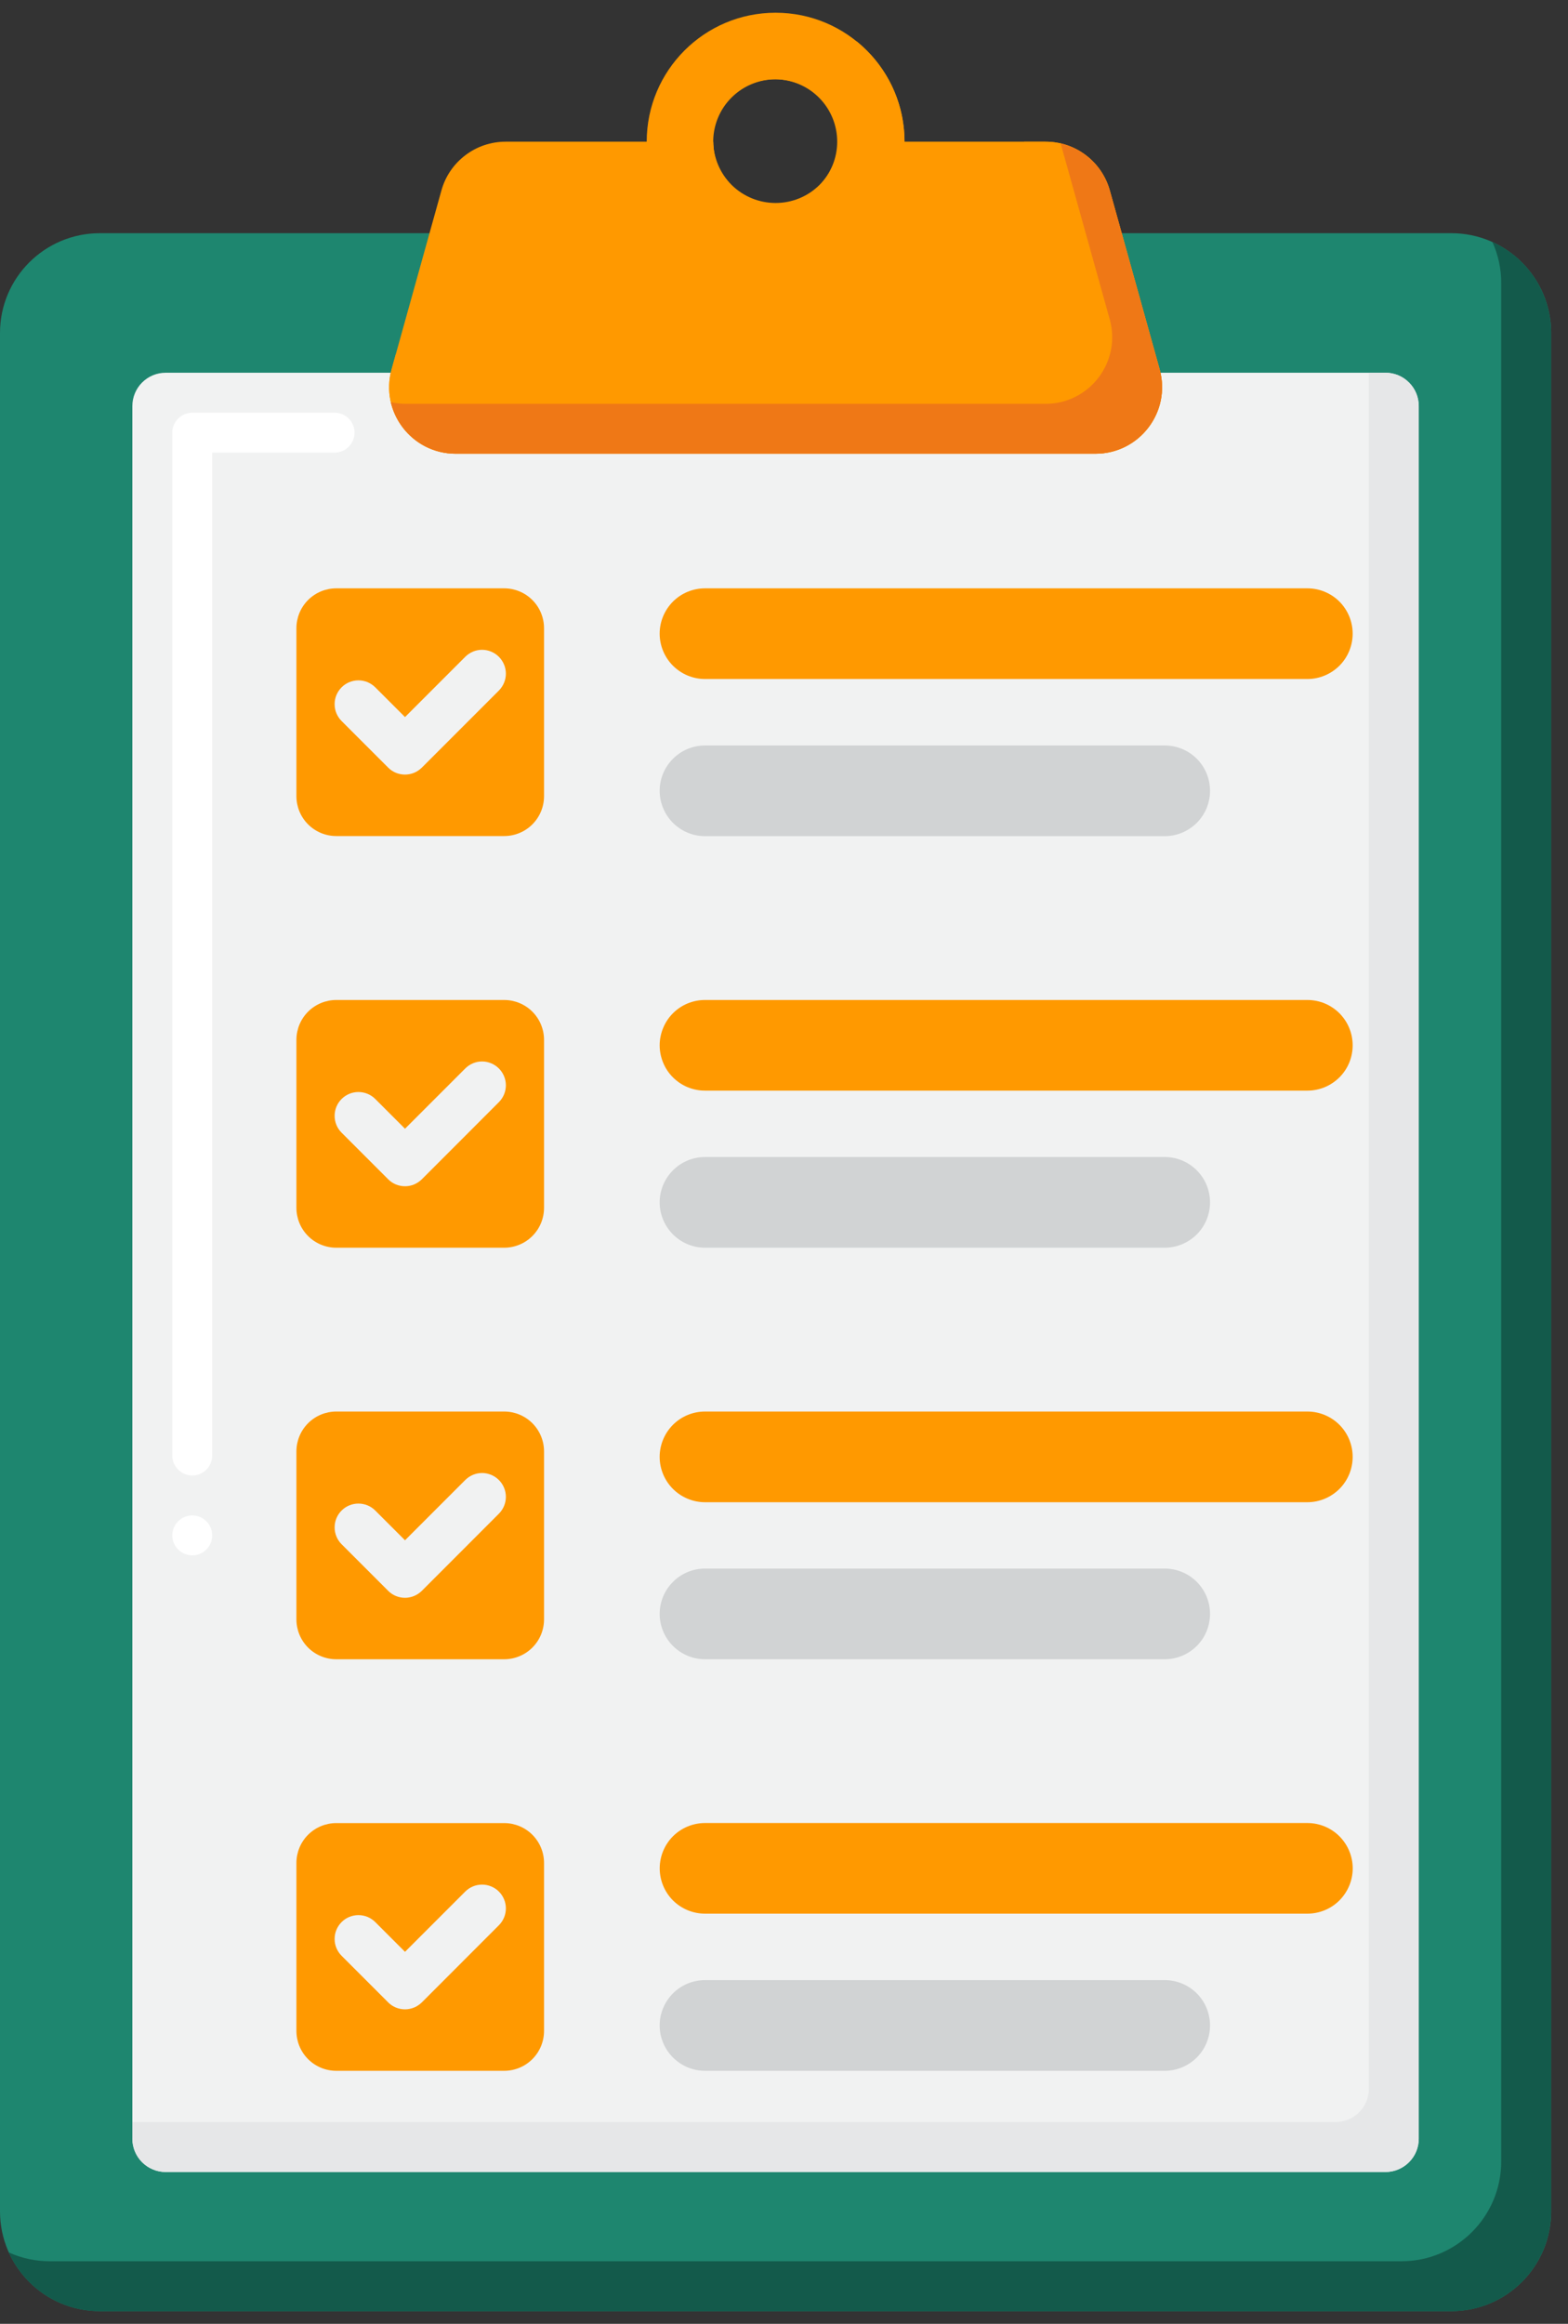 <svg width="27" height="40" viewBox="0 0 27 40" fill="none" xmlns="http://www.w3.org/2000/svg">
<rect x="0" y="0" width="27" height="40" fill="#333333" stroke="none"/>
<path d="M24.991 39.782H1.719C0.769 39.782 0 39.013 0 38.064V5.732C0 4.783 0.769 4.014 1.719 4.014H24.991C25.94 4.014 26.71 4.783 26.71 5.732V38.063C26.71 39.013 25.941 39.782 24.991 39.782Z" fill="#1E866F"/>
<path d="M25.698 4.166C25.799 4.388 25.851 4.63 25.85 4.873V37.205C25.85 38.154 25.081 38.923 24.132 38.923H0.859C0.615 38.924 0.374 38.872 0.151 38.771C0.288 39.073 0.508 39.328 0.786 39.508C1.064 39.687 1.387 39.783 1.718 39.783H24.991C25.94 39.783 26.709 39.013 26.709 38.064V5.733C26.71 5.402 26.614 5.078 26.435 4.8C26.256 4.522 26 4.302 25.698 4.166Z" fill="#135A4B"/>
<path d="M23.857 37.387H2.852C2.7 37.387 2.555 37.326 2.447 37.219C2.34 37.111 2.279 36.966 2.279 36.814V6.989C2.279 6.837 2.34 6.691 2.447 6.584C2.555 6.476 2.7 6.416 2.852 6.416H23.857C24.009 6.416 24.155 6.476 24.262 6.584C24.37 6.691 24.43 6.837 24.43 6.989V36.814C24.43 36.966 24.37 37.111 24.262 37.219C24.155 37.326 24.009 37.387 23.857 37.387Z" fill="#F1F2F2"/>
<path d="M23.857 6.416H23.571V35.955C23.571 36.106 23.511 36.252 23.403 36.359C23.296 36.467 23.15 36.527 22.998 36.527H2.279V36.814C2.279 36.966 2.34 37.111 2.447 37.219C2.555 37.326 2.7 37.387 2.852 37.387H23.857C24.009 37.387 24.155 37.326 24.262 37.219C24.37 37.111 24.43 36.966 24.43 36.814V6.989C24.43 6.837 24.37 6.691 24.262 6.584C24.155 6.476 24.009 6.416 23.857 6.416Z" fill="#E6E7E8"/>
<path d="M3.311 26.773C3.121 26.773 2.967 26.618 2.967 26.429C2.967 26.24 3.121 26.085 3.311 26.085C3.5 26.085 3.654 26.24 3.654 26.429C3.654 26.618 3.5 26.773 3.311 26.773ZM3.311 25.398C3.121 25.398 2.967 25.243 2.967 25.054V7.447C2.967 7.356 3.003 7.269 3.068 7.205C3.132 7.14 3.221 7.104 3.311 7.104H5.761C5.951 7.104 6.105 7.258 6.105 7.447C6.105 7.636 5.951 7.791 5.761 7.791H3.654V25.054C3.654 25.243 3.5 25.398 3.311 25.398Z" fill="white"/>
<path d="M19.968 6.357L19.109 3.278C19.042 3.036 18.898 2.824 18.699 2.673C18.499 2.521 18.256 2.439 18.006 2.439H14.429C14.424 2.721 14.309 2.989 14.108 3.187C13.907 3.384 13.637 3.494 13.355 3.494C13.074 3.494 12.803 3.384 12.602 3.187C12.402 2.989 12.286 2.721 12.281 2.439H8.705C8.455 2.439 8.211 2.521 8.012 2.673C7.813 2.824 7.668 3.036 7.601 3.278L6.743 6.357C6.539 7.087 7.089 7.81 7.847 7.81H18.864C19.622 7.81 20.171 7.087 19.968 6.357Z" fill="#FF9900"/>
<path d="M19.968 6.357L19.11 3.278C19.042 3.036 18.898 2.824 18.699 2.673C18.5 2.521 18.256 2.439 18.006 2.439H17.636L18.249 4.638C18.453 5.368 17.904 6.091 17.145 6.091H6.817L6.743 6.357C6.539 7.087 7.089 7.81 7.847 7.81H18.864C19.622 7.81 20.171 7.087 19.968 6.357Z" fill="#FF9900"/>
<path d="M19.968 6.357L19.11 3.277C19.054 3.079 18.947 2.899 18.798 2.757C18.649 2.615 18.465 2.515 18.264 2.469L19.109 5.497C19.312 6.227 18.763 6.951 18.005 6.951H6.987C6.901 6.951 6.814 6.941 6.729 6.922C6.845 7.419 7.289 7.81 7.847 7.81H18.864C19.622 7.81 20.172 7.087 19.968 6.357Z" fill="#EF7816"/>
<path d="M12.299 2.636C12.287 2.571 12.281 2.505 12.281 2.439H11.852C11.984 2.539 12.137 2.606 12.299 2.636Z" fill="#FF9900"/>
<path d="M13.355 0.219C12.13 0.219 11.136 1.213 11.136 2.439C11.136 3.665 12.13 4.658 13.355 4.658C14.582 4.658 15.575 3.665 15.575 2.439C15.575 1.213 14.582 0.219 13.355 0.219ZM13.355 3.513C13.213 3.515 13.072 3.488 12.94 3.435C12.808 3.382 12.688 3.303 12.587 3.203C12.486 3.103 12.406 2.984 12.351 2.853C12.296 2.722 12.268 2.581 12.268 2.439C12.268 2.296 12.296 2.156 12.351 2.024C12.406 1.893 12.486 1.774 12.587 1.674C12.688 1.574 12.808 1.495 12.94 1.442C13.072 1.389 13.213 1.363 13.355 1.364C13.638 1.368 13.908 1.483 14.106 1.684C14.305 1.885 14.416 2.156 14.416 2.439C14.416 2.721 14.305 2.992 14.106 3.193C13.908 3.394 13.638 3.509 13.355 3.513Z" fill="#FF9900"/>
<path d="M14.744 0.707C15.06 1.101 15.232 1.591 15.231 2.095C15.231 3.321 14.238 4.315 13.011 4.315C12.507 4.316 12.017 4.144 11.623 3.828C11.831 4.087 12.095 4.297 12.394 4.441C12.694 4.585 13.023 4.659 13.355 4.659C14.581 4.659 15.575 3.665 15.575 2.439C15.575 1.739 15.251 1.114 14.744 0.707Z" fill="#FF9900"/>
<path d="M12.444 3.007C12.315 2.801 12.261 2.558 12.288 2.317C12.316 2.076 12.424 1.851 12.596 1.68C12.768 1.508 12.992 1.4 13.233 1.372C13.474 1.345 13.718 1.399 13.924 1.528C13.838 1.391 13.723 1.274 13.586 1.188C13.449 1.101 13.295 1.047 13.134 1.028C12.973 1.01 12.811 1.028 12.658 1.081C12.505 1.135 12.367 1.222 12.252 1.336C12.138 1.45 12.051 1.589 11.998 1.742C11.944 1.895 11.926 2.057 11.944 2.218C11.963 2.379 12.017 2.533 12.104 2.67C12.19 2.807 12.306 2.922 12.444 3.007Z" fill="#FF9900"/>
<path d="M20.056 14.393H12.14C11.933 14.393 11.734 14.31 11.588 14.164C11.442 14.018 11.359 13.819 11.359 13.612C11.359 13.405 11.442 13.207 11.588 13.061C11.734 12.914 11.933 12.832 12.14 12.832H20.056C20.263 12.832 20.461 12.914 20.608 13.06C20.754 13.207 20.836 13.405 20.836 13.612C20.836 13.819 20.754 14.018 20.608 14.164C20.461 14.31 20.263 14.393 20.056 14.393Z" fill="#D1D3D4"/>
<path d="M22.512 11.688H12.14C11.933 11.688 11.734 11.605 11.588 11.459C11.442 11.313 11.359 11.114 11.359 10.907C11.359 10.7 11.442 10.502 11.588 10.355C11.734 10.209 11.933 10.127 12.14 10.127H22.512C22.719 10.127 22.917 10.209 23.064 10.355C23.21 10.502 23.292 10.7 23.292 10.907C23.292 11.114 23.21 11.313 23.064 11.459C22.917 11.605 22.719 11.688 22.512 11.688Z" fill="#FF9900"/>
<path d="M20.056 21.477H12.14C11.933 21.477 11.734 21.394 11.588 21.248C11.442 21.102 11.359 20.903 11.359 20.696C11.359 20.489 11.442 20.291 11.588 20.145C11.734 19.998 11.933 19.916 12.14 19.916H20.056C20.263 19.916 20.461 19.998 20.608 20.145C20.754 20.291 20.836 20.489 20.836 20.696C20.836 20.903 20.754 21.102 20.608 21.248C20.461 21.394 20.263 21.477 20.056 21.477Z" fill="#D1D3D4"/>
<path d="M22.512 18.773H12.14C12.037 18.773 11.936 18.753 11.841 18.714C11.746 18.675 11.66 18.617 11.588 18.545C11.515 18.473 11.458 18.387 11.419 18.292C11.38 18.197 11.359 18.096 11.359 17.993C11.359 17.891 11.38 17.789 11.419 17.695C11.458 17.6 11.515 17.514 11.588 17.441C11.66 17.369 11.746 17.311 11.841 17.272C11.936 17.233 12.037 17.213 12.14 17.213H22.512C22.614 17.213 22.716 17.233 22.811 17.272C22.905 17.311 22.991 17.369 23.064 17.441C23.136 17.514 23.194 17.6 23.233 17.695C23.272 17.789 23.292 17.891 23.292 17.993C23.292 18.096 23.272 18.197 23.233 18.292C23.194 18.387 23.136 18.473 23.064 18.545C22.991 18.617 22.905 18.675 22.811 18.714C22.716 18.753 22.614 18.773 22.512 18.773Z" fill="#FF9900"/>
<path d="M20.056 28.561H12.14C11.933 28.561 11.734 28.478 11.588 28.332C11.442 28.186 11.359 27.987 11.359 27.78C11.359 27.573 11.442 27.375 11.588 27.229C11.734 27.082 11.933 27 12.14 27H20.056C20.263 27 20.461 27.082 20.608 27.229C20.754 27.375 20.836 27.573 20.836 27.78C20.836 27.987 20.754 28.186 20.608 28.332C20.461 28.478 20.263 28.561 20.056 28.561Z" fill="#D1D3D4"/>
<path d="M22.512 25.858H12.14C11.933 25.858 11.734 25.775 11.588 25.629C11.442 25.483 11.359 25.284 11.359 25.077C11.359 24.87 11.442 24.672 11.588 24.525C11.734 24.379 11.933 24.297 12.14 24.297H22.512C22.719 24.297 22.917 24.379 23.064 24.525C23.21 24.672 23.292 24.87 23.292 25.077C23.292 25.284 23.21 25.483 23.064 25.629C22.917 25.775 22.719 25.858 22.512 25.858Z" fill="#FF9900"/>
<path d="M20.056 35.645H12.14C11.933 35.645 11.734 35.562 11.588 35.416C11.442 35.27 11.359 35.071 11.359 34.864C11.359 34.657 11.442 34.459 11.588 34.312C11.734 34.166 11.933 34.084 12.14 34.084H20.056C20.263 34.084 20.461 34.166 20.608 34.312C20.754 34.459 20.836 34.657 20.836 34.864C20.836 35.071 20.754 35.27 20.608 35.416C20.461 35.562 20.263 35.645 20.056 35.645Z" fill="#D1D3D4"/>
<path d="M22.512 32.94H12.14C11.933 32.94 11.735 32.858 11.588 32.712C11.442 32.565 11.36 32.367 11.36 32.16C11.36 31.953 11.442 31.755 11.588 31.608C11.735 31.462 11.933 31.38 12.14 31.38H22.512C22.719 31.38 22.918 31.462 23.064 31.608C23.21 31.755 23.293 31.953 23.293 32.16C23.293 32.367 23.21 32.565 23.064 32.712C22.918 32.858 22.719 32.94 22.512 32.94ZM8.681 14.391H5.791C5.609 14.391 5.434 14.319 5.305 14.19C5.176 14.061 5.104 13.886 5.104 13.704V10.815C5.104 10.632 5.176 10.457 5.305 10.328C5.434 10.199 5.609 10.127 5.791 10.127H8.681C8.863 10.127 9.038 10.199 9.167 10.328C9.296 10.457 9.368 10.632 9.368 10.815V13.704C9.368 13.886 9.296 14.061 9.167 14.19C9.038 14.319 8.863 14.391 8.681 14.391Z" fill="#FF9900"/>
<path d="M6.974 13.333C6.865 13.333 6.76 13.29 6.684 13.213L5.882 12.411C5.844 12.373 5.814 12.328 5.793 12.278C5.772 12.228 5.762 12.175 5.762 12.121C5.762 12.067 5.772 12.014 5.793 11.964C5.814 11.915 5.844 11.869 5.882 11.831C5.92 11.793 5.965 11.763 6.015 11.742C6.065 11.722 6.118 11.711 6.172 11.711C6.226 11.711 6.279 11.722 6.329 11.742C6.378 11.763 6.424 11.793 6.462 11.831L6.974 12.343L8.011 11.306C8.088 11.229 8.192 11.185 8.301 11.185C8.409 11.185 8.514 11.229 8.591 11.306C8.667 11.383 8.711 11.487 8.711 11.596C8.711 11.704 8.667 11.809 8.591 11.886L7.264 13.213C7.225 13.251 7.18 13.281 7.131 13.302C7.081 13.322 7.027 13.333 6.974 13.333Z" fill="#F1F2F2"/>
<path d="M8.681 21.477H5.791C5.609 21.477 5.434 21.405 5.305 21.276C5.176 21.147 5.104 20.972 5.104 20.79V17.9C5.104 17.718 5.176 17.543 5.305 17.414C5.434 17.285 5.609 17.213 5.791 17.213H8.681C8.863 17.213 9.038 17.285 9.167 17.414C9.296 17.543 9.368 17.718 9.368 17.9V20.79C9.368 20.972 9.296 21.147 9.167 21.276C9.038 21.405 8.863 21.477 8.681 21.477Z" fill="#FF9900"/>
<path d="M6.974 20.419C6.865 20.419 6.76 20.376 6.684 20.299L5.882 19.497C5.805 19.42 5.762 19.316 5.762 19.207C5.762 19.098 5.805 18.994 5.882 18.917C5.959 18.84 6.063 18.797 6.172 18.797C6.281 18.797 6.385 18.84 6.462 18.917L6.974 19.429L8.011 18.392C8.088 18.315 8.192 18.271 8.301 18.271C8.409 18.271 8.514 18.315 8.591 18.392C8.667 18.468 8.711 18.573 8.711 18.681C8.711 18.79 8.667 18.895 8.591 18.971L7.264 20.299C7.225 20.337 7.18 20.367 7.131 20.388C7.081 20.409 7.027 20.419 6.974 20.419Z" fill="#F1F2F2"/>
<path d="M8.681 28.561H5.791C5.609 28.561 5.434 28.489 5.305 28.36C5.176 28.231 5.104 28.056 5.104 27.874V24.984C5.104 24.802 5.176 24.627 5.305 24.498C5.434 24.369 5.609 24.297 5.791 24.297H8.681C8.863 24.297 9.038 24.369 9.167 24.498C9.296 24.627 9.368 24.802 9.368 24.984V27.874C9.368 28.056 9.296 28.231 9.167 28.36C9.038 28.489 8.863 28.561 8.681 28.561Z" fill="#FF9900"/>
<path d="M6.974 27.503C6.865 27.503 6.76 27.46 6.684 27.383L5.882 26.581C5.805 26.504 5.762 26.4 5.762 26.291C5.762 26.182 5.805 26.078 5.882 26.001C5.959 25.924 6.063 25.881 6.172 25.881C6.281 25.881 6.385 25.924 6.462 26.001L6.974 26.513L8.011 25.476C8.088 25.399 8.192 25.355 8.301 25.355C8.409 25.355 8.514 25.399 8.591 25.476C8.667 25.552 8.711 25.657 8.711 25.765C8.711 25.874 8.667 25.979 8.591 26.055L7.264 27.383C7.225 27.421 7.18 27.451 7.13 27.472C7.081 27.492 7.027 27.503 6.974 27.503Z" fill="#F1F2F2"/>
<path d="M8.681 35.645H5.791C5.609 35.645 5.434 35.573 5.305 35.444C5.176 35.315 5.104 35.14 5.104 34.958V32.068C5.104 31.886 5.176 31.711 5.305 31.582C5.434 31.453 5.609 31.381 5.791 31.381H8.681C8.863 31.381 9.038 31.453 9.167 31.582C9.296 31.711 9.368 31.886 9.368 32.068V34.958C9.368 35.14 9.296 35.315 9.167 35.444C9.038 35.573 8.863 35.645 8.681 35.645Z" fill="#FF9900"/>
<path d="M6.974 34.587C6.865 34.587 6.76 34.544 6.684 34.467L5.882 33.665C5.844 33.627 5.814 33.582 5.793 33.532C5.772 33.482 5.762 33.429 5.762 33.375C5.762 33.321 5.772 33.268 5.793 33.218C5.814 33.168 5.844 33.123 5.882 33.085C5.92 33.047 5.965 33.017 6.015 32.996C6.065 32.976 6.118 32.965 6.172 32.965C6.226 32.965 6.279 32.976 6.329 32.996C6.378 33.017 6.424 33.047 6.462 33.085L6.974 33.597L8.011 32.56C8.088 32.483 8.192 32.44 8.301 32.44C8.409 32.44 8.514 32.483 8.591 32.56C8.667 32.636 8.711 32.741 8.711 32.849C8.711 32.958 8.667 33.063 8.591 33.139L7.264 34.467C7.225 34.505 7.18 34.535 7.13 34.556C7.081 34.576 7.027 34.587 6.974 34.587Z" fill="#F1F2F2"/>
</svg>
